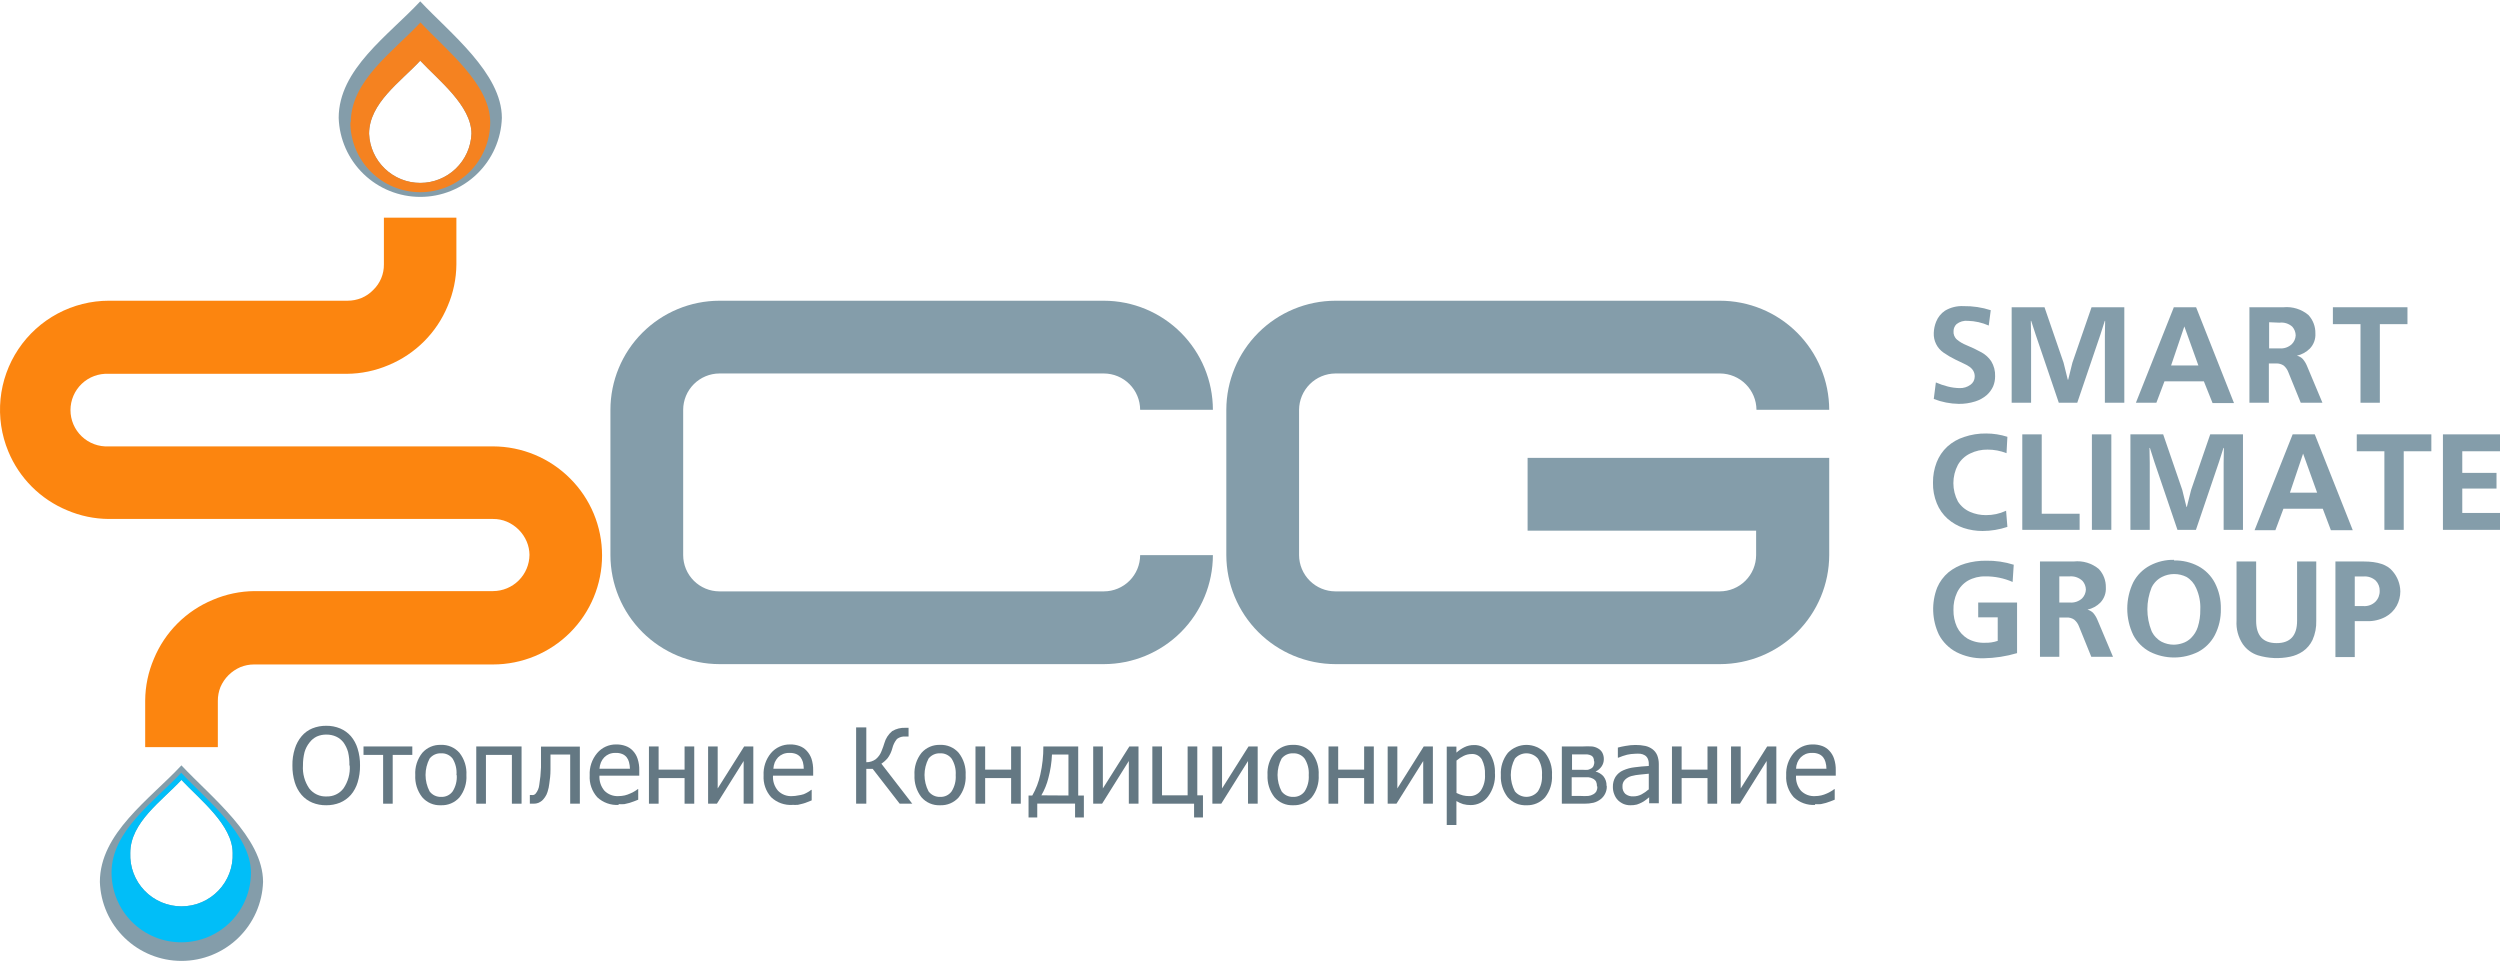 <svg width="440" height="170" viewBox="0 0 440 170" fill="none" xmlns="http://www.w3.org/2000/svg">
<path d="M25.552 131.497V123.278C25.572 120.758 26.093 118.266 27.085 115.949C28.047 113.62 29.459 111.505 31.241 109.723C33.022 107.942 35.138 106.529 37.466 105.568C39.784 104.576 42.275 104.055 44.796 104.034H86.781C88.473 104.026 90.094 103.353 91.293 102.159C92.493 100.965 93.174 99.347 93.19 97.655C93.182 96.849 93.016 96.051 92.699 95.309C92.028 93.737 90.775 92.485 89.203 91.813C88.436 91.492 87.612 91.33 86.781 91.338H19.111C16.596 91.317 14.109 90.796 11.797 89.804C9.479 88.842 7.373 87.433 5.6 85.657C3.826 83.881 2.42 81.773 1.462 79.454C0.254 76.54 -0.216 73.373 0.092 70.234C0.4 67.095 1.478 64.081 3.229 61.457C4.98 58.834 7.351 56.683 10.132 55.195C12.914 53.707 16.018 52.928 19.173 52.926H61.173C62.008 52.927 62.837 52.765 63.611 52.45C64.391 52.128 65.095 51.647 65.681 51.04C66.287 50.458 66.768 49.757 67.092 48.982C67.417 48.206 67.578 47.372 67.567 46.532V38.312H80.325V46.532C80.306 49.052 79.785 51.544 78.791 53.861C77.827 56.192 76.412 58.31 74.628 60.094C72.844 61.878 70.726 63.293 68.395 64.258C66.078 65.25 63.586 65.771 61.065 65.791H19.111C18.246 65.749 17.382 65.882 16.57 66.184C15.758 66.486 15.016 66.95 14.389 67.547C13.762 68.144 13.262 68.863 12.921 69.659C12.58 70.455 12.404 71.312 12.404 72.178C12.404 73.044 12.58 73.901 12.921 74.697C13.262 75.493 13.762 76.211 14.389 76.808C15.016 77.406 15.758 77.869 16.57 78.171C17.382 78.473 18.246 78.607 19.111 78.564H86.781C91.868 78.577 96.743 80.606 100.336 84.207C102.121 85.984 103.537 88.097 104.503 90.423C105.469 92.749 105.965 95.244 105.963 97.763C105.963 102.848 103.944 107.724 100.35 111.321C96.756 114.919 91.881 116.941 86.796 116.945H44.719C43.888 116.943 43.065 117.105 42.296 117.421C41.52 117.759 40.813 118.237 40.211 118.832C39.615 119.432 39.136 120.14 38.8 120.917C38.493 121.688 38.337 122.51 38.34 123.34V131.497H25.552Z" fill="#FC850F"/>
<path d="M160.46 65.732H126.618C124.926 65.74 123.306 66.416 122.111 67.614C120.916 68.812 120.243 70.434 120.239 72.126V97.703C120.243 99.394 120.917 101.014 122.112 102.209C123.307 103.405 124.928 104.078 126.618 104.082H194.287C195.978 104.078 197.598 103.405 198.793 102.209C199.989 101.014 200.662 99.394 200.666 97.703H213.47C213.462 102.788 211.438 107.663 207.843 111.259C204.247 114.854 199.372 116.878 194.287 116.886H126.618C121.533 116.878 116.659 114.854 113.063 111.259C109.467 107.663 107.443 102.788 107.435 97.703V72.126C107.439 67.038 109.461 62.16 113.057 58.561C116.654 54.962 121.53 52.936 126.618 52.928H194.287C199.375 52.936 204.252 54.962 207.848 58.561C211.444 62.16 213.466 67.038 213.47 72.126H200.666C200.662 70.434 199.989 68.812 198.794 67.614C197.599 66.416 195.979 65.74 194.287 65.732H160.46Z" fill="#849DAA"/>
<path d="M268.857 65.732H235.03C233.338 65.744 231.718 66.421 230.522 67.618C229.325 68.814 228.648 70.434 228.636 72.126V97.703C228.644 99.395 229.321 101.015 230.518 102.21C231.716 103.405 233.338 104.078 235.03 104.082H302.684C304.376 104.078 305.997 103.405 307.195 102.21C308.393 101.015 309.07 99.395 309.078 97.703V93.394H268.857V80.59H321.943V97.703C321.927 102.788 319.899 107.661 316.301 111.255C312.704 114.849 307.83 116.874 302.745 116.886H235.03C229.945 116.874 225.071 114.849 221.474 111.255C217.876 107.661 215.848 102.788 215.832 97.703V72.126C215.844 67.038 217.87 62.162 221.468 58.564C225.066 54.967 229.942 52.94 235.03 52.928H302.684C307.782 52.924 312.674 54.943 316.285 58.542C319.896 62.142 321.931 67.027 321.943 72.126H309.139C309.127 70.434 308.45 68.814 307.253 67.618C306.057 66.421 304.437 65.744 302.745 65.732H268.857Z" fill="#849DAA"/>
<path d="M340.343 70.223L340.711 67.309C341.396 67.607 342.104 67.848 342.827 68.03C343.495 68.199 344.179 68.292 344.867 68.306C345.558 68.335 346.239 68.13 346.799 67.723C347.029 67.563 347.216 67.349 347.347 67.101C347.478 66.853 347.547 66.578 347.55 66.297C347.564 65.939 347.479 65.584 347.305 65.27C347.134 64.984 346.904 64.739 346.63 64.549C346.286 64.318 345.922 64.118 345.542 63.951L344.162 63.292C343.424 62.934 342.717 62.519 342.045 62.05C341.495 61.667 341.05 61.152 340.753 60.551C340.455 59.951 340.314 59.285 340.343 58.615C340.362 57.92 340.508 57.234 340.773 56.591C341.085 55.82 341.619 55.158 342.306 54.69C343.29 54.101 344.427 53.818 345.572 53.877C347.201 53.852 348.822 54.095 350.372 54.597L350.019 57.296C348.859 56.781 347.608 56.499 346.339 56.468C345.631 56.397 344.923 56.6 344.361 57.036C344.194 57.191 344.061 57.378 343.969 57.586C343.876 57.795 343.827 58.019 343.824 58.247C343.795 58.533 343.835 58.822 343.942 59.089C344.049 59.356 344.219 59.593 344.438 59.78C344.923 60.178 345.466 60.498 346.048 60.731C346.983 61.11 347.895 61.545 348.777 62.035C349.446 62.409 350.018 62.934 350.448 63.568C350.937 64.364 351.177 65.288 351.139 66.221C351.145 66.837 351.025 67.447 350.786 68.015C350.519 68.6 350.132 69.122 349.651 69.548C349.063 70.048 348.38 70.424 347.642 70.652C346.701 70.951 345.717 71.096 344.729 71.082C343.233 71.057 341.753 70.766 340.359 70.223H340.343Z" fill="#849DAA"/>
<path d="M365.599 70.882H362.348L358.269 58.876L357.487 56.468H357.425L357.471 59.06V70.882H354.052V54.076H359.833L363.191 63.844L363.927 66.819H364.004L364.74 63.844L368.113 54.076H373.879V70.882H370.459V59.06L370.505 56.468H370.444L369.677 58.876L365.599 70.882Z" fill="#849DAA"/>
<path d="M382.619 54.077H386.514L393.184 70.944H389.412L387.879 67.111H380.948L379.522 70.883H375.918L382.619 54.016V54.077ZM382.067 64.32H386.913L384.444 57.45L382.113 64.32H382.067Z" fill="#849DAA"/>
<path d="M395.945 54.077H401.895C402.68 54.002 403.472 54.085 404.225 54.319C404.977 54.553 405.676 54.935 406.28 55.442C407.095 56.319 407.535 57.48 407.507 58.677C407.538 59.164 407.468 59.653 407.302 60.112C407.135 60.571 406.876 60.991 406.541 61.345C405.912 61.97 405.12 62.406 404.256 62.603C404.65 62.688 405.008 62.891 405.284 63.185C405.594 63.54 405.843 63.944 406.02 64.381L408.749 70.883H404.931L402.769 65.562C402.602 65.085 402.311 64.662 401.925 64.335C401.535 64.078 401.074 63.949 400.607 63.967H399.319V70.883H395.899V54.016L395.945 54.077ZM399.365 56.714V61.315H401.189C401.585 61.351 401.983 61.302 402.359 61.173C402.734 61.043 403.078 60.835 403.367 60.563C403.773 60.153 404.013 59.607 404.042 59.03C404.031 58.464 403.819 57.92 403.443 57.496C403.14 57.225 402.782 57.021 402.393 56.9C402.004 56.778 401.594 56.741 401.189 56.791L399.365 56.714Z" fill="#849DAA"/>
<path d="M410.588 54.076H423.714V57.051H418.853V70.882H415.449V57.051H410.588V54.076Z" fill="#849DAA"/>
<path d="M353.071 89.865L353.301 92.733C351.897 93.205 350.427 93.448 348.946 93.453C347.8 93.458 346.661 93.277 345.573 92.917C344.539 92.566 343.585 92.013 342.766 91.291C341.94 90.548 341.294 89.624 340.88 88.592C340.407 87.435 340.178 86.193 340.206 84.943C340.19 83.722 340.409 82.509 340.85 81.37C341.257 80.321 341.897 79.377 342.72 78.61C343.573 77.837 344.583 77.256 345.68 76.908C346.933 76.48 348.251 76.273 349.575 76.294C350.839 76.296 352.096 76.492 353.301 76.877L353.148 79.76C352.084 79.338 350.949 79.125 349.805 79.131C348.742 79.115 347.691 79.351 346.738 79.821C345.836 80.252 345.087 80.947 344.591 81.815C344.067 82.807 343.794 83.913 343.794 85.035C343.794 86.157 344.067 87.263 344.591 88.255C345.104 89.071 345.853 89.713 346.738 90.095C347.618 90.477 348.569 90.67 349.529 90.662C350.735 90.673 351.929 90.416 353.025 89.911L353.071 89.865Z" fill="#849DAA"/>
<path d="M355.923 76.448H359.343V90.418H366.013V93.254H355.923V76.448Z" fill="#849DAA"/>
<path d="M368.175 93.254V76.448H371.594V93.254H368.175Z" fill="#849DAA"/>
<path d="M386.484 93.254H383.233L379.154 81.248L378.387 78.84H378.311L378.357 81.447V93.254H374.953V76.448H380.718L384.076 86.216L384.812 89.206H384.889L385.64 86.216L388.999 76.448H394.764V93.254H391.36V81.447L391.406 78.84H391.329L390.563 81.248L386.484 93.254Z" fill="#849DAA"/>
<path d="M403.506 76.448H407.401L414.086 93.316H410.237L408.811 89.543H401.88L400.469 93.316H396.805L403.506 76.448ZM402.969 86.707H407.815L405.346 79.837L403.03 86.707H402.969Z" fill="#849DAA"/>
<path d="M414.791 76.448H427.917V79.423H423.056V93.254H419.652V79.423H414.791V76.448Z" fill="#849DAA"/>
<path d="M429.956 76.448H439.999V79.423H433.36V83.226H439.386V85.986H433.36V90.279H439.999V93.254H429.956V76.448Z" fill="#849DAA"/>
<path d="M354.42 99.358L354.221 102.425C352.709 101.76 351.073 101.426 349.421 101.443C348.35 101.416 347.291 101.675 346.354 102.195C345.521 102.689 344.854 103.42 344.438 104.295C343.993 105.255 343.777 106.305 343.809 107.362C343.791 108.387 344 109.403 344.422 110.337C344.831 111.186 345.475 111.899 346.278 112.392C347.212 112.917 348.274 113.171 349.344 113.128C350.11 113.154 350.874 113.039 351.599 112.79V108.65H348.164V106.043H355.003V114.952C353.095 115.517 351.119 115.821 349.13 115.857C347.459 115.902 345.804 115.527 344.315 114.768C343.008 114.077 341.94 113.008 341.248 111.702C340.638 110.414 340.296 109.016 340.244 107.593C340.191 106.169 340.428 104.75 340.941 103.421C341.386 102.378 342.069 101.454 342.935 100.722C343.806 100.023 344.806 99.502 345.879 99.189C347.064 98.842 348.294 98.672 349.528 98.683C351.198 98.654 352.86 98.897 354.451 99.404L354.42 99.358Z" fill="#849DAA"/>
<path d="M359.036 98.82H364.986C365.774 98.731 366.572 98.804 367.331 99.033C368.09 99.263 368.795 99.644 369.402 100.155C370.216 101.032 370.656 102.193 370.629 103.39C370.659 103.877 370.589 104.366 370.423 104.825C370.257 105.284 369.998 105.704 369.663 106.058C369.041 106.681 368.253 107.112 367.393 107.3C367.784 107.4 368.14 107.607 368.421 107.898C368.721 108.252 368.964 108.65 369.141 109.079L371.886 115.596H368.068L365.906 110.26C365.734 109.786 365.437 109.368 365.047 109.048C364.663 108.79 364.206 108.661 363.744 108.68H362.44V115.596H359.036V98.728V98.82ZM362.44 101.443V106.043H364.265C364.662 106.081 365.062 106.035 365.44 105.908C365.818 105.782 366.165 105.577 366.458 105.307C366.857 104.893 367.091 104.348 367.117 103.773C367.105 103.208 366.894 102.664 366.519 102.24C366.221 101.955 365.866 101.737 365.478 101.599C365.089 101.462 364.676 101.409 364.265 101.443H362.44Z" fill="#849DAA"/>
<path d="M382.635 98.638C384.112 98.607 385.573 98.95 386.883 99.634C388.133 100.299 389.154 101.325 389.811 102.578C390.544 103.999 390.908 105.581 390.87 107.179C390.903 108.776 390.54 110.357 389.811 111.779C389.154 113.032 388.133 114.059 386.883 114.723C385.565 115.378 384.114 115.719 382.643 115.719C381.172 115.719 379.72 115.378 378.403 114.723C377.149 114.059 376.123 113.033 375.459 111.779C374.76 110.327 374.397 108.736 374.397 107.125C374.397 105.514 374.76 103.923 375.459 102.471C376.123 101.217 377.149 100.191 378.403 99.527C379.707 98.842 381.163 98.499 382.635 98.53V98.638ZM382.635 101.03C381.9 101.033 381.176 101.206 380.519 101.536C379.716 101.939 379.069 102.597 378.679 103.406C377.69 105.866 377.69 108.614 378.679 111.073C379.053 111.878 379.677 112.539 380.458 112.96C381.115 113.289 381.839 113.462 382.574 113.466C383.095 113.458 383.613 113.371 384.107 113.205C384.687 113.023 385.213 112.702 385.641 112.27C386.175 111.737 386.574 111.086 386.806 110.368C387.121 109.377 387.271 108.341 387.251 107.301C387.315 105.988 387.062 104.678 386.515 103.483C386.17 102.669 385.573 101.986 384.813 101.536C384.15 101.208 383.421 101.035 382.681 101.03H382.635Z" fill="#849DAA"/>
<path d="M407.661 98.82V109.247C407.702 110.412 407.476 111.571 407.002 112.636C406.618 113.442 406.031 114.134 405.3 114.645C404.626 115.098 403.871 115.415 403.076 115.58C401.189 115.976 399.233 115.892 397.387 115.335C396.312 114.988 395.38 114.299 394.734 113.372C393.926 112.155 393.539 110.706 393.63 109.247V98.82H397.081V109.247C397.081 111.87 398.277 113.188 400.684 113.188C403.091 113.188 404.288 111.87 404.288 109.247V98.82H407.661Z" fill="#849DAA"/>
<path d="M411.034 98.821H416.002C418.471 98.821 420.173 99.389 421.078 100.508C421.947 101.498 422.436 102.764 422.458 104.081C422.459 104.97 422.238 105.845 421.814 106.626C421.354 107.451 420.668 108.127 419.836 108.574C418.849 109.094 417.746 109.353 416.631 109.325H414.438V115.643H411.034V98.775V98.821ZM414.438 106.672H415.971C416.356 106.699 416.742 106.645 417.103 106.513C417.465 106.381 417.796 106.174 418.072 105.906C418.32 105.653 418.515 105.354 418.644 105.024C418.773 104.695 418.834 104.343 418.824 103.989C418.834 103.659 418.779 103.33 418.66 103.022C418.542 102.714 418.363 102.433 418.134 102.195C417.844 101.929 417.502 101.726 417.13 101.6C416.758 101.473 416.363 101.425 415.971 101.459H414.438V106.672Z" fill="#849DAA"/>
<path d="M61.755 129.564C62.292 130.202 62.694 130.943 62.935 131.741C63.238 132.708 63.383 133.718 63.365 134.731C63.378 135.728 63.238 136.721 62.95 137.676C62.71 138.492 62.303 139.249 61.755 139.899C61.222 140.498 60.562 140.97 59.822 141.279C59.056 141.581 58.239 141.732 57.415 141.724C56.575 141.737 55.74 141.581 54.962 141.264C54.235 140.962 53.59 140.494 53.075 139.899C52.529 139.253 52.121 138.502 51.879 137.691C51.591 136.731 51.451 135.733 51.465 134.731C51.444 133.723 51.59 132.718 51.895 131.757C52.143 130.953 52.55 130.208 53.091 129.564C53.596 128.966 54.238 128.498 54.962 128.199C55.74 127.884 56.575 127.727 57.415 127.739C58.262 127.725 59.102 127.887 59.884 128.214C60.601 128.518 61.24 128.979 61.755 129.564ZM61.494 134.731C61.519 133.938 61.442 133.144 61.264 132.37C61.093 131.76 60.818 131.184 60.451 130.668C60.111 130.226 59.669 129.874 59.163 129.641C58.633 129.403 58.057 129.283 57.476 129.288C56.886 129.272 56.299 129.387 55.759 129.625C55.259 129.868 54.823 130.225 54.486 130.668C54.077 131.175 53.775 131.759 53.597 132.385C53.404 133.152 53.312 133.941 53.321 134.731C53.225 136.162 53.614 137.582 54.425 138.764C54.784 139.23 55.25 139.602 55.785 139.847C56.319 140.093 56.904 140.205 57.492 140.175C58.062 140.193 58.628 140.075 59.143 139.829C59.658 139.584 60.106 139.219 60.451 138.764C61.262 137.582 61.651 136.162 61.555 134.731H61.494Z" fill="#647883"/>
<path d="M72.566 132.863H69.115V141.45H67.429V132.863H63.978V131.376H72.566V132.863Z" fill="#647883"/>
<path d="M82.088 136.418C82.176 137.833 81.739 139.231 80.861 140.344C80.453 140.802 79.948 141.163 79.384 141.401C78.819 141.64 78.208 141.75 77.595 141.724C76.973 141.754 76.353 141.641 75.781 141.393C75.21 141.146 74.703 140.772 74.299 140.298C73.44 139.193 73.009 137.815 73.087 136.418C72.999 135.001 73.442 133.602 74.329 132.493C74.736 132.033 75.24 131.669 75.805 131.427C76.37 131.186 76.981 131.073 77.595 131.098C78.209 131.071 78.822 131.183 79.387 131.424C79.952 131.666 80.456 132.031 80.861 132.493C81.738 133.607 82.174 135.004 82.088 136.418ZM80.34 136.418C80.428 135.405 80.192 134.391 79.665 133.52C79.43 133.211 79.123 132.964 78.77 132.801C78.417 132.637 78.029 132.563 77.641 132.585C77.251 132.564 76.861 132.638 76.506 132.801C76.151 132.964 75.84 133.211 75.602 133.52C75.138 134.408 74.896 135.394 74.896 136.395C74.896 137.397 75.138 138.383 75.602 139.271C75.835 139.589 76.143 139.845 76.499 140.016C76.855 140.187 77.247 140.268 77.641 140.252C78.032 140.271 78.422 140.193 78.775 140.025C79.129 139.856 79.434 139.602 79.665 139.286C80.204 138.431 80.457 137.427 80.386 136.418H80.34Z" fill="#647883"/>
<path d="M91.795 141.45H90.093V132.863H85.524V141.45H83.822V131.376H91.795V141.45Z" fill="#647883"/>
<path d="M102.054 141.449H100.352V132.801H96.886C96.886 133.291 96.886 133.782 96.886 134.242C96.886 134.702 96.886 135.116 96.886 135.484C96.886 136.419 96.779 137.217 96.687 137.846C96.636 138.367 96.528 138.881 96.365 139.379C96.267 139.707 96.117 140.018 95.92 140.299C95.767 140.52 95.593 140.726 95.399 140.912C95.199 141.076 94.977 141.21 94.74 141.311C94.484 141.405 94.214 141.452 93.942 141.449H93.252V139.916H93.467C93.609 139.938 93.754 139.938 93.896 139.916C94.039 139.878 94.168 139.798 94.264 139.686C94.626 139.249 94.85 138.716 94.908 138.152C95.077 137.138 95.179 136.113 95.215 135.085C95.215 134.579 95.215 133.997 95.215 133.337C95.215 132.678 95.215 132.019 95.215 131.405H102.054V141.48V141.449Z" fill="#647883"/>
<path d="M108.877 141.664C108.192 141.708 107.505 141.61 106.859 141.378C106.213 141.146 105.621 140.784 105.12 140.315C104.653 139.794 104.295 139.186 104.065 138.525C103.836 137.864 103.741 137.164 103.786 136.466C103.709 135.044 104.175 133.647 105.09 132.556C105.502 132.064 106.019 131.672 106.602 131.406C107.186 131.141 107.822 131.01 108.463 131.022C109.027 131.012 109.589 131.106 110.119 131.298C110.605 131.472 111.042 131.762 111.392 132.142C111.77 132.544 112.053 133.026 112.22 133.552C112.433 134.211 112.532 134.9 112.511 135.592V136.512H105.504C105.44 137.483 105.759 138.441 106.393 139.18C106.713 139.5 107.097 139.748 107.52 139.909C107.943 140.07 108.395 140.141 108.846 140.115C109.218 140.114 109.588 140.073 109.95 139.993C110.283 139.913 110.607 139.8 110.916 139.655C111.189 139.548 111.451 139.414 111.699 139.257C111.889 139.152 112.069 139.029 112.235 138.889H112.327V140.744L111.591 141.035C111.331 141.143 111.065 141.235 110.794 141.311L109.889 141.526C109.552 141.553 109.214 141.553 108.877 141.526V141.664ZM110.87 135.301C110.862 134.902 110.805 134.505 110.702 134.12C110.624 133.813 110.483 133.526 110.288 133.276C110.085 133.025 109.821 132.83 109.521 132.709C109.156 132.563 108.764 132.495 108.371 132.51C107.973 132.497 107.577 132.564 107.206 132.709C106.886 132.849 106.595 133.046 106.347 133.292C106.101 133.551 105.903 133.852 105.764 134.181C105.62 134.539 105.533 134.916 105.504 135.301H110.87Z" fill="#647883"/>
<path d="M122.187 141.45H120.485V136.942H115.915V141.45H114.213V131.376H115.915V135.455H120.485V131.376H122.187V141.45Z" fill="#647883"/>
<path d="M132.584 141.45H130.882V133.937L126.174 141.45H124.625V131.376H126.312V138.767L130.974 131.376H132.584V141.45Z" fill="#647883"/>
<path d="M139.469 141.664C138.786 141.707 138.102 141.61 137.458 141.378C136.815 141.146 136.226 140.784 135.727 140.315C135.26 139.794 134.902 139.186 134.673 138.525C134.444 137.864 134.349 137.164 134.393 136.466C134.318 135.047 134.778 133.652 135.681 132.556C136.095 132.066 136.612 131.675 137.196 131.41C137.779 131.144 138.414 131.012 139.055 131.023C139.624 131.01 140.191 131.104 140.726 131.299C141.208 131.473 141.64 131.763 141.984 132.142C142.361 132.548 142.648 133.028 142.827 133.553C143.033 134.212 143.131 134.901 143.118 135.592V136.512H136.049C136.015 136.994 136.075 137.477 136.228 137.935C136.381 138.393 136.622 138.816 136.939 139.18C137.258 139.501 137.642 139.751 138.065 139.912C138.488 140.073 138.94 140.143 139.392 140.116C139.758 140.114 140.123 140.072 140.481 139.993C140.814 139.953 141.143 139.881 141.462 139.778C141.732 139.664 141.994 139.531 142.244 139.38C142.43 139.275 142.605 139.152 142.766 139.012H142.858V140.867L142.122 141.158C141.863 141.271 141.597 141.363 141.324 141.434L140.435 141.649C140.093 141.676 139.749 141.676 139.408 141.649L139.469 141.664ZM141.462 135.301C141.458 134.902 141.407 134.506 141.309 134.12C141.218 133.818 141.078 133.533 140.895 133.277C140.689 133.029 140.426 132.834 140.128 132.709C139.757 132.565 139.361 132.497 138.963 132.51C138.57 132.497 138.178 132.565 137.813 132.709C137.486 132.845 137.19 133.043 136.939 133.292C136.698 133.555 136.501 133.855 136.356 134.181C136.218 134.54 136.135 134.917 136.111 135.301H141.462Z" fill="#647883"/>
<path d="M160.613 141.45H158.344L153.59 135.317H152.471V141.45H150.677V128.018H152.471V134.151C153.071 134.16 153.659 133.972 154.142 133.615C154.598 133.235 154.947 132.744 155.154 132.188C155.261 131.928 155.353 131.667 155.445 131.422L155.645 130.808C155.875 129.973 156.357 129.229 157.025 128.677C157.727 128.256 158.538 128.053 159.356 128.094H159.908V129.628H159.402C158.855 129.575 158.308 129.728 157.868 130.057C157.477 130.53 157.199 131.086 157.055 131.682C156.892 132.312 156.611 132.905 156.227 133.43C155.907 133.808 155.536 134.138 155.123 134.412L160.567 141.466L160.613 141.45Z" fill="#647883"/>
<path d="M169.952 136.418C170.039 137.833 169.603 139.231 168.725 140.344C168.317 140.802 167.812 141.163 167.247 141.401C166.682 141.64 166.071 141.75 165.459 141.724C164.837 141.754 164.216 141.641 163.645 141.393C163.074 141.146 162.566 140.772 162.162 140.298C161.309 139.19 160.88 137.815 160.951 136.418C160.863 135.001 161.306 133.602 162.193 132.493C162.599 132.033 163.104 131.669 163.669 131.427C164.233 131.186 164.845 131.073 165.459 131.098C166.073 131.071 166.685 131.183 167.25 131.424C167.816 131.666 168.32 132.031 168.725 132.493C169.601 133.607 170.038 135.004 169.952 136.418ZM168.204 136.418C168.278 135.4 168.025 134.385 167.483 133.52C167.248 133.211 166.94 132.964 166.587 132.801C166.234 132.637 165.847 132.563 165.459 132.585C165.069 132.565 164.679 132.639 164.324 132.802C163.969 132.965 163.659 133.212 163.419 133.52C162.956 134.408 162.714 135.394 162.714 136.395C162.714 137.397 162.956 138.383 163.419 139.271C163.654 139.588 163.962 139.843 164.317 140.014C164.673 140.185 165.065 140.267 165.459 140.252C165.85 140.271 166.24 140.193 166.593 140.025C166.946 139.856 167.252 139.602 167.483 139.286C168.022 138.431 168.274 137.427 168.204 136.418Z" fill="#647883"/>
<path d="M179.659 141.45H177.957V136.942H173.387V141.45H171.685V131.376H173.387V135.455H177.957V131.376H179.659V141.45Z" fill="#647883"/>
<path d="M190.745 143.873H189.212V141.435H182.557V143.873H181.024V140.009H181.683C182.343 138.864 182.819 137.622 183.094 136.329C183.462 134.704 183.642 133.042 183.63 131.376H189.764V140.009H190.761V143.873H190.745ZM188.047 140.009V132.802H185.149C185.088 134.191 184.877 135.568 184.52 136.912C184.257 137.989 183.838 139.022 183.278 139.978L188.047 140.009Z" fill="#647883"/>
<path d="M200.376 141.45H198.673V133.937L193.966 141.45H192.402V131.376H194.104V138.767L198.765 131.376H200.376V141.45Z" fill="#647883"/>
<path d="M211.722 143.873H210.158V141.45H202.812V131.376H204.515V139.978H209.023V131.376H210.725V139.978H211.722V143.873Z" fill="#647883"/>
<path d="M221.352 141.45H219.65V133.937L214.942 141.45H213.378V131.376H215.08V138.767L219.742 131.376H221.352V141.45Z" fill="#647883"/>
<path d="M232.086 136.418C232.174 137.833 231.737 139.231 230.859 140.344C230.451 140.802 229.946 141.163 229.381 141.401C228.817 141.64 228.206 141.75 227.593 141.724C226.971 141.754 226.351 141.641 225.779 141.393C225.208 141.146 224.701 140.772 224.296 140.298C223.444 139.19 223.014 137.815 223.085 136.418C222.997 135.001 223.44 133.602 224.327 132.493C224.734 132.033 225.238 131.669 225.803 131.427C226.368 131.186 226.979 131.073 227.593 131.098C228.207 131.071 228.819 131.183 229.385 131.424C229.95 131.666 230.454 132.031 230.859 132.493C231.736 133.607 232.172 135.004 232.086 136.418ZM230.338 136.418C230.412 135.4 230.159 134.385 229.617 133.52C229.382 133.211 229.075 132.964 228.722 132.801C228.369 132.637 227.981 132.563 227.593 132.585C227.203 132.565 226.814 132.639 226.459 132.802C226.103 132.965 225.793 133.212 225.554 133.52C225.09 134.408 224.848 135.394 224.848 136.395C224.848 137.397 225.09 138.383 225.554 139.271C225.788 139.588 226.096 139.843 226.452 140.014C226.807 140.185 227.199 140.267 227.593 140.252C227.984 140.271 228.374 140.193 228.727 140.025C229.08 139.856 229.386 139.602 229.617 139.286C230.156 138.431 230.409 137.427 230.338 136.418Z" fill="#647883"/>
<path d="M241.791 141.45H240.089V136.942H235.52V141.45H233.818V131.376H235.52V135.455H240.089V131.376H241.791V141.45Z" fill="#647883"/>
<path d="M252.188 141.45H250.486V133.937L245.779 141.45H244.23V131.376H245.932V138.767L250.578 131.376H252.188V141.45Z" fill="#647883"/>
<path d="M263.122 136.143C263.194 137.581 262.766 139.001 261.91 140.16C261.556 140.64 261.094 141.029 260.561 141.295C260.028 141.562 259.439 141.698 258.843 141.693C258.393 141.698 257.944 141.641 257.509 141.525C257.095 141.395 256.699 141.214 256.329 140.988V145.205H254.626V131.404H256.329V132.462C256.748 132.084 257.218 131.764 257.724 131.512C258.248 131.253 258.826 131.122 259.411 131.128C259.942 131.108 260.469 131.222 260.944 131.461C261.418 131.7 261.825 132.055 262.125 132.493C262.834 133.585 263.178 134.873 263.106 136.173L263.122 136.143ZM261.358 136.327C261.409 135.404 261.219 134.485 260.806 133.658C260.625 133.349 260.361 133.096 260.044 132.928C259.727 132.76 259.37 132.684 259.012 132.708C258.529 132.708 258.051 132.818 257.617 133.03C257.159 133.251 256.732 133.529 256.344 133.858V139.562C256.707 139.742 257.087 139.886 257.479 139.991C257.836 140.074 258.201 140.116 258.567 140.114C258.963 140.134 259.357 140.057 259.716 139.888C260.074 139.72 260.385 139.466 260.622 139.148C261.167 138.312 261.425 137.322 261.358 136.327Z" fill="#647883"/>
<path d="M273.15 136.42C273.237 137.835 272.801 139.232 271.923 140.346C271.513 140.801 271.008 141.16 270.443 141.398C269.879 141.637 269.269 141.749 268.657 141.726C268.033 141.755 267.41 141.642 266.836 141.395C266.262 141.148 265.752 140.773 265.345 140.299C264.498 139.19 264.074 137.814 264.149 136.42C264.061 135.003 264.504 133.603 265.391 132.494C265.813 132.054 266.32 131.703 266.881 131.464C267.443 131.224 268.047 131.101 268.657 131.101C269.267 131.101 269.871 131.224 270.433 131.464C270.994 131.703 271.501 132.054 271.923 132.494C272.799 133.608 273.236 135.005 273.15 136.42ZM271.387 136.42C271.465 135.404 271.218 134.388 270.681 133.522C270.431 133.228 270.119 132.991 269.768 132.829C269.418 132.667 269.036 132.583 268.649 132.583C268.263 132.583 267.881 132.667 267.53 132.829C267.18 132.991 266.868 133.228 266.618 133.522C266.148 134.407 265.902 135.395 265.902 136.397C265.902 137.399 266.148 138.387 266.618 139.272C266.862 139.576 267.171 139.821 267.523 139.99C267.875 140.158 268.259 140.246 268.649 140.246C269.039 140.246 269.424 140.158 269.776 139.99C270.128 139.821 270.437 139.576 270.681 139.272C271.214 138.415 271.461 137.411 271.387 136.405V136.42Z" fill="#647883"/>
<path d="M282.796 138.399C282.807 138.846 282.707 139.288 282.504 139.687C282.324 140.058 282.062 140.383 281.738 140.638C281.359 140.942 280.92 141.161 280.45 141.282C279.921 141.401 279.381 141.457 278.839 141.45H274.883V131.376H278.579C279.12 131.342 279.663 131.342 280.204 131.376C280.566 131.416 280.916 131.531 281.232 131.713C281.562 131.886 281.835 132.153 282.014 132.48C282.193 132.831 282.282 133.221 282.274 133.615C282.277 134.075 282.138 134.525 281.876 134.903C281.609 135.289 281.243 135.596 280.818 135.792C281.35 135.923 281.831 136.212 282.198 136.62C282.571 137.084 282.767 137.666 282.75 138.261L282.796 138.399ZM280.542 133.967C280.549 133.763 280.512 133.559 280.434 133.369C280.353 133.199 280.218 133.059 280.051 132.971C279.824 132.863 279.58 132.796 279.33 132.771H278.211H276.677V135.486H278.609C278.9 135.51 279.193 135.51 279.484 135.486C279.687 135.429 279.883 135.346 280.066 135.24C280.259 135.132 280.406 134.957 280.48 134.749C280.572 134.521 280.614 134.275 280.603 134.029L280.542 133.967ZM281.063 138.384C281.076 138.1 281.023 137.816 280.91 137.556C280.762 137.306 280.535 137.112 280.266 137.004C280.054 136.898 279.826 136.831 279.591 136.804H278.594H276.616V140.086H278.149C278.619 140.117 279.09 140.117 279.56 140.086C279.863 140.047 280.155 139.948 280.419 139.794C280.649 139.669 280.84 139.484 280.971 139.258C281.089 139.009 281.147 138.736 281.14 138.46L281.063 138.384Z" fill="#647883"/>
<path d="M290.187 138.965V136.174L288.653 136.328C288.135 136.368 287.622 136.455 287.12 136.588C286.699 136.705 286.313 136.927 286.001 137.232C285.847 137.386 285.728 137.571 285.651 137.775C285.575 137.978 285.542 138.196 285.556 138.413C285.54 138.653 285.576 138.893 285.661 139.118C285.745 139.342 285.877 139.547 286.047 139.716C286.445 140.036 286.948 140.195 287.457 140.161C287.965 140.166 288.465 140.045 288.914 139.808C289.349 139.575 289.756 139.292 290.126 138.965H290.187ZM290.187 140.376C290.049 140.468 289.865 140.621 289.635 140.805C289.426 140.972 289.2 141.116 288.96 141.234C288.679 141.38 288.387 141.503 288.086 141.602C287.705 141.694 287.313 141.735 286.921 141.725C286.516 141.727 286.115 141.649 285.74 141.495C285.376 141.335 285.044 141.112 284.759 140.836C284.475 140.542 284.255 140.192 284.115 139.808C283.948 139.4 283.865 138.962 283.869 138.52C283.845 137.897 283.999 137.28 284.314 136.742C284.647 136.223 285.127 135.817 285.694 135.576C286.332 135.295 287.009 135.114 287.703 135.04C288.469 134.937 289.297 134.861 290.187 134.81V134.487C290.201 134.156 290.138 133.825 290.003 133.521C289.895 133.282 289.719 133.08 289.497 132.939C289.254 132.79 288.982 132.696 288.699 132.663C288.383 132.639 288.065 132.639 287.749 132.663C287.284 132.673 286.822 132.73 286.369 132.831C285.845 132.966 285.333 133.141 284.835 133.353H284.743V131.574C285.188 131.454 285.638 131.356 286.093 131.283C286.664 131.173 287.244 131.117 287.825 131.114C288.413 131.106 288.999 131.163 289.574 131.283C290.034 131.384 290.468 131.583 290.846 131.865C291.212 132.144 291.498 132.514 291.674 132.939C291.861 133.428 291.955 133.948 291.95 134.472V141.372H290.248V140.299L290.187 140.376Z" fill="#647883"/>
<path d="M302.223 141.45H300.521V136.942H295.967V141.45H294.265V131.376H295.967V135.455H300.521V131.376H302.223V141.45Z" fill="#647883"/>
<path d="M312.635 141.45H310.933V133.937L306.225 141.45H304.661V131.376H306.363V138.767L311.025 131.376H312.635V141.45Z" fill="#647883"/>
<path d="M319.46 141.664C318.775 141.708 318.088 141.61 317.442 141.378C316.796 141.146 316.204 140.784 315.703 140.315C315.236 139.794 314.877 139.186 314.648 138.525C314.419 137.864 314.324 137.164 314.369 136.466C314.298 135.045 314.763 133.65 315.672 132.556C316.084 132.064 316.601 131.672 317.185 131.406C317.769 131.141 318.405 131.01 319.046 131.022C319.615 131.013 320.181 131.106 320.717 131.298C321.199 131.473 321.63 131.762 321.975 132.142C322.353 132.544 322.635 133.026 322.803 133.552C323.016 134.211 323.114 134.9 323.094 135.592V136.512H316.102C316.034 137.481 316.348 138.439 316.976 139.18C317.296 139.5 317.68 139.748 318.103 139.909C318.525 140.07 318.977 140.141 319.429 140.115C319.801 140.114 320.171 140.073 320.533 139.993C320.871 139.913 321.199 139.8 321.515 139.655C321.781 139.545 322.038 139.411 322.281 139.257C322.472 139.152 322.652 139.029 322.818 138.889H322.91V140.744L322.174 141.035C321.914 141.143 321.648 141.235 321.377 141.311L320.472 141.526C320.135 141.553 319.797 141.553 319.46 141.526V141.664ZM321.453 135.301C321.452 134.901 321.396 134.504 321.285 134.12C321.206 133.813 321.065 133.526 320.871 133.276C320.667 133.025 320.403 132.83 320.104 132.709C319.739 132.563 319.347 132.495 318.954 132.51C318.556 132.497 318.159 132.564 317.788 132.709C317.469 132.849 317.178 133.046 316.93 133.292C316.684 133.551 316.486 133.852 316.347 134.181C316.201 134.537 316.118 134.916 316.102 135.301H321.453Z" fill="#647883"/>
<path d="M59.608 20.755C59.608 12.168 68.379 6.234 73.961 0.238C79.144 5.789 88.329 12.873 88.329 20.755C88.207 24.483 86.641 28.017 83.961 30.61C81.281 33.204 77.698 34.654 73.969 34.654C70.239 34.654 66.656 33.204 63.976 30.61C61.296 28.017 59.73 24.483 59.608 20.755ZM64.96 23.546C65.056 25.871 66.047 28.069 67.726 29.68C69.405 31.291 71.641 32.191 73.969 32.191C76.295 32.191 78.532 31.291 80.211 29.68C81.89 28.069 82.881 25.871 82.977 23.546C82.977 18.608 77.212 14.162 73.961 10.681C70.465 14.438 64.96 18.164 64.96 23.546Z" fill="#849DAA"/>
<path fill-rule="evenodd" clip-rule="evenodd" d="M61.663 21.522C61.663 24.786 62.96 27.916 65.268 30.223C67.575 32.531 70.705 33.828 73.969 33.828C77.233 33.828 80.362 32.531 82.67 30.223C84.978 27.916 86.275 24.786 86.275 21.522C86.275 14.775 78.393 8.703 74.007 3.949C69.223 9.086 61.74 14.177 61.74 21.522H61.663ZM64.96 23.546C65.056 25.871 66.047 28.069 67.726 29.68C69.405 31.291 71.642 32.191 73.969 32.191C76.296 32.191 78.533 31.291 80.212 29.68C81.891 28.069 82.882 25.871 82.978 23.546C82.978 18.609 77.212 14.162 73.961 10.681C70.465 14.438 64.96 18.164 64.96 23.546Z" fill="#F58220"/>
<path d="M17.578 155.22C17.578 146.633 26.349 140.699 31.931 134.703C37.114 140.254 46.299 147.338 46.299 155.22C46.177 158.947 44.611 162.481 41.931 165.075C39.251 167.669 35.668 169.119 31.939 169.119C28.209 169.119 24.626 167.669 21.946 165.075C19.267 162.481 17.7 158.947 17.578 155.22ZM22.93 150.129C22.88 151.343 23.076 152.555 23.506 153.692C23.936 154.829 24.591 155.867 25.433 156.744C26.274 157.621 27.285 158.318 28.403 158.795C29.52 159.272 30.723 159.517 31.939 159.517C33.154 159.517 34.357 159.272 35.475 158.795C36.593 158.318 37.603 157.621 38.444 156.744C39.286 155.867 39.941 154.829 40.371 153.692C40.802 152.555 40.998 151.343 40.947 150.129C40.947 145.192 35.182 140.745 31.931 137.264C28.435 141.021 22.93 144.747 22.93 150.129Z" fill="#849DAA"/>
<path fill-rule="evenodd" clip-rule="evenodd" d="M19.632 153.58C19.632 156.833 20.924 159.953 23.225 162.254C25.526 164.554 28.646 165.847 31.899 165.847C35.153 165.847 38.273 164.554 40.574 162.254C42.874 159.953 44.166 156.833 44.166 153.58C44.166 146.833 36.285 140.76 31.899 136.007C27.115 141.128 19.632 146.219 19.632 153.58ZM22.929 150.129C22.879 151.344 23.075 152.556 23.505 153.692C23.935 154.829 24.59 155.867 25.432 156.744C26.273 157.621 27.284 158.319 28.401 158.795C29.52 159.272 30.722 159.518 31.938 159.518C33.153 159.518 34.356 159.272 35.474 158.795C36.592 158.319 37.602 157.621 38.443 156.744C39.285 155.867 39.94 154.829 40.37 153.692C40.801 152.556 40.996 151.344 40.946 150.129C40.946 145.192 35.181 140.745 31.93 137.264C28.434 141.021 22.929 144.747 22.929 150.129Z" fill="#01BEF8"/>
</svg>
